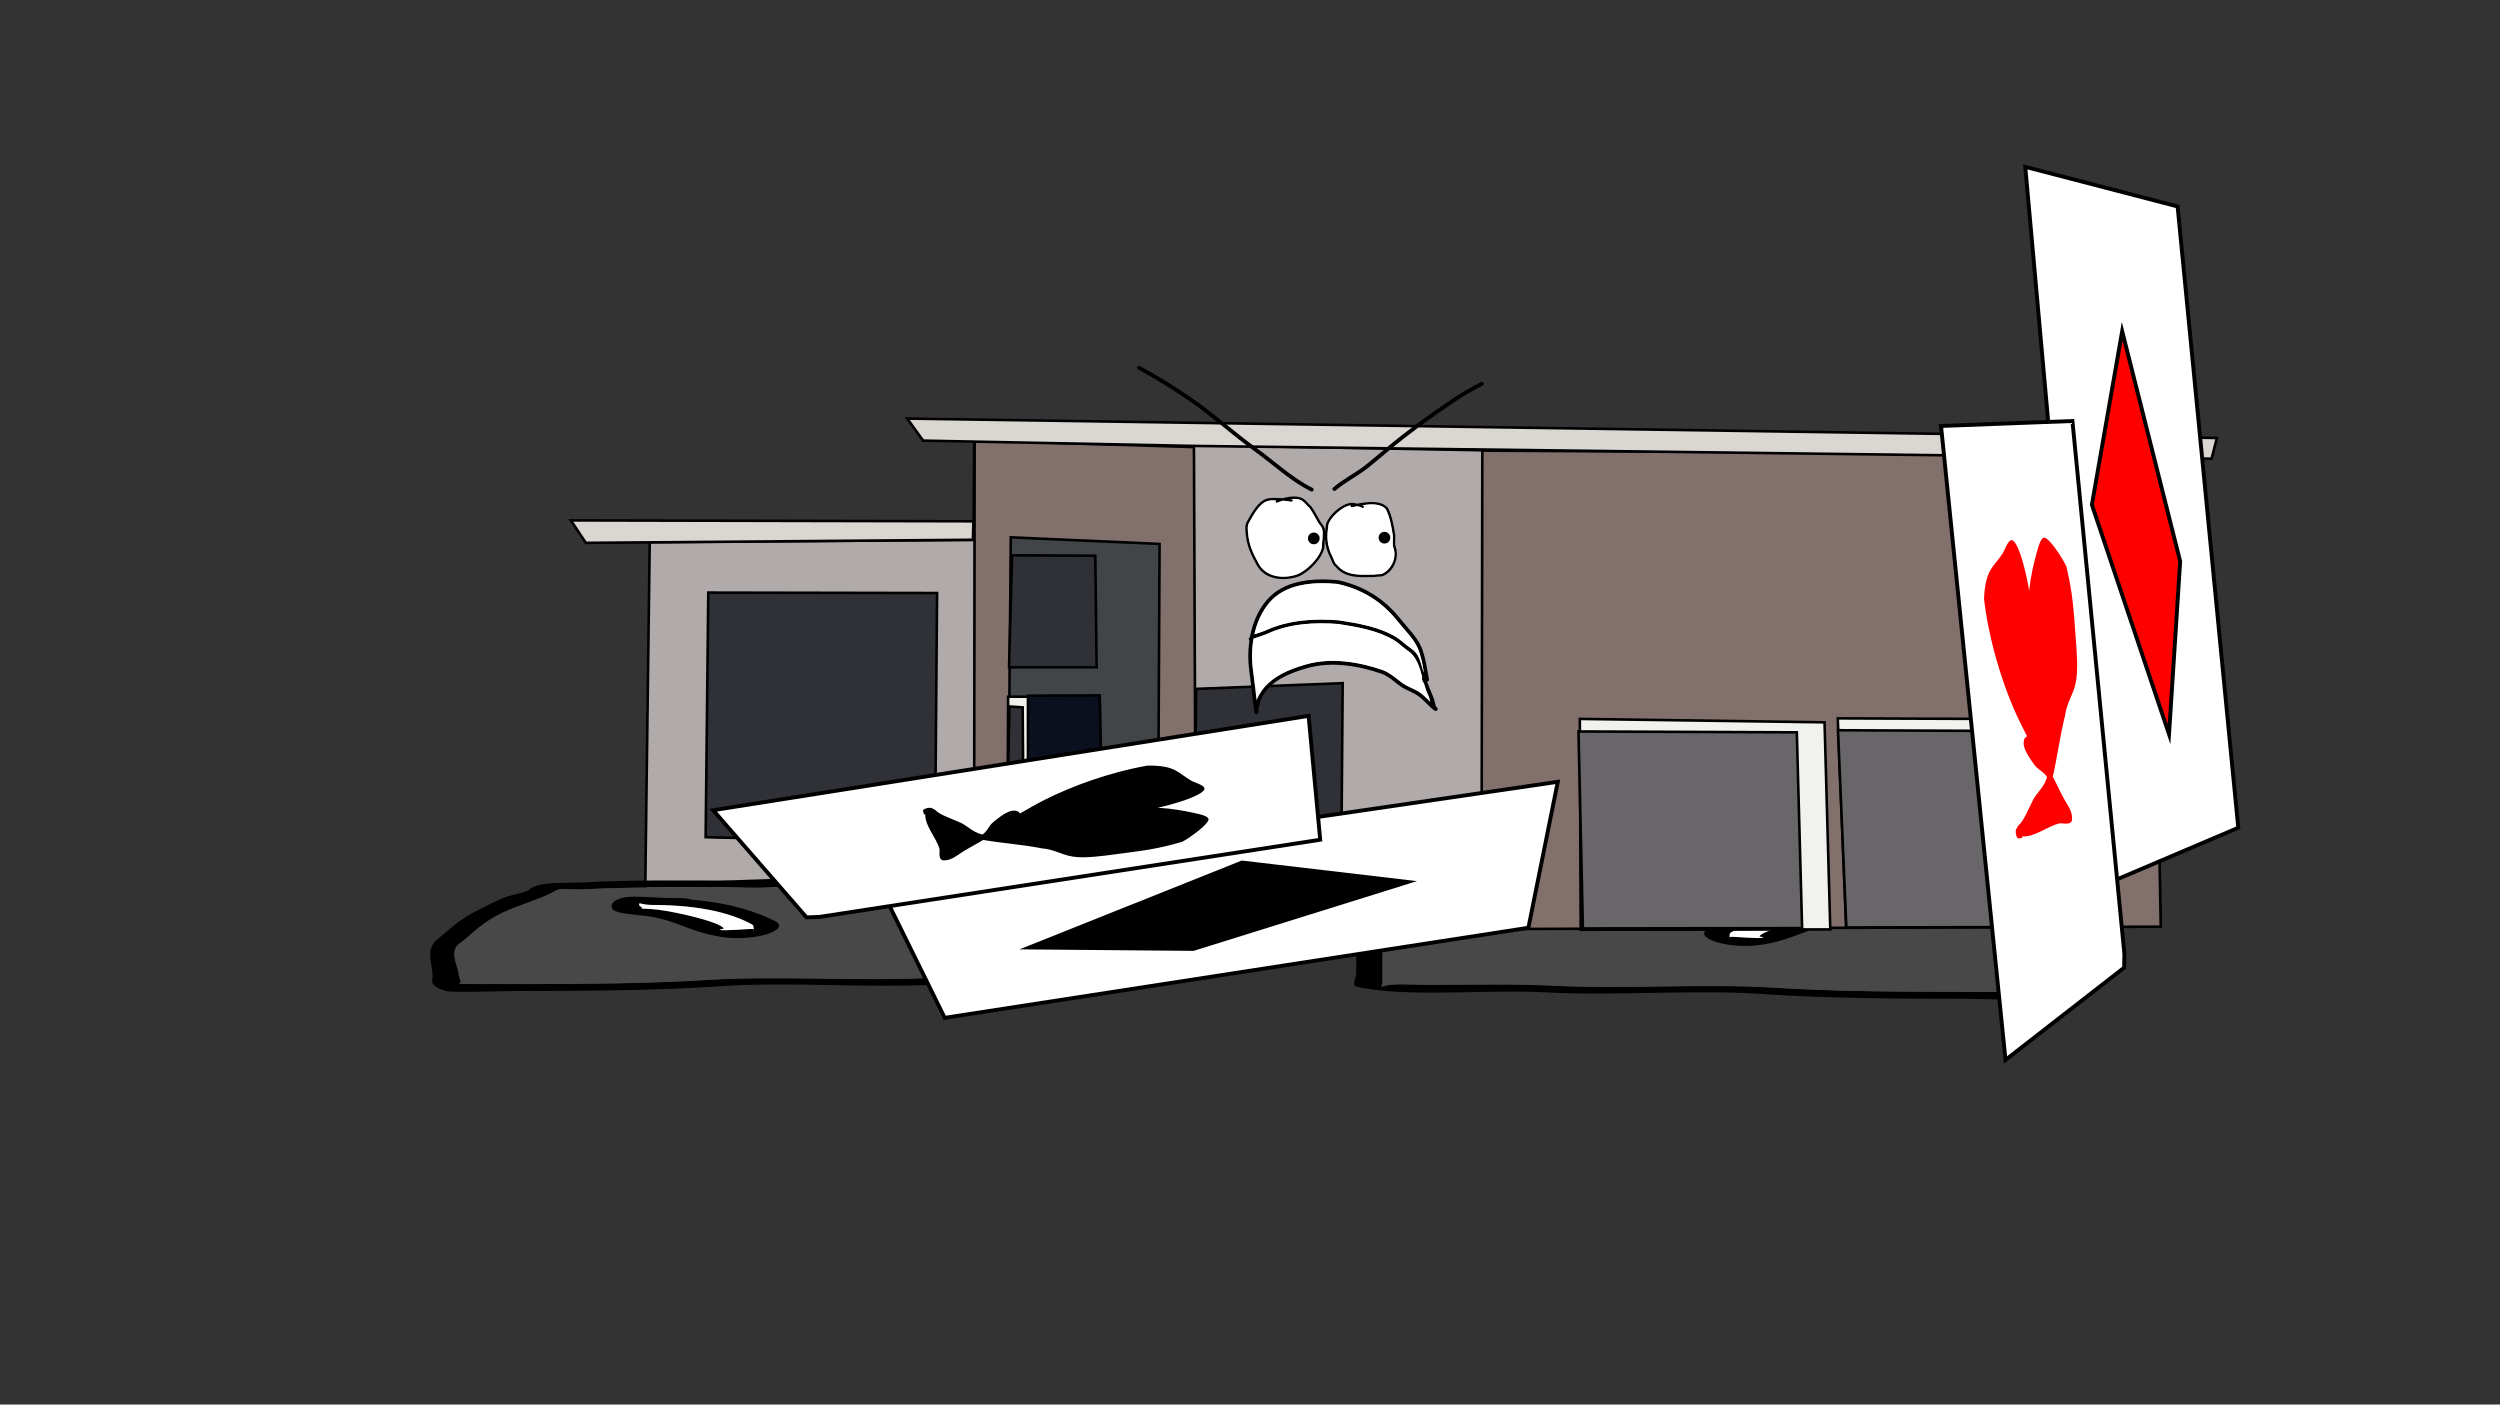 <svg version="1.1" xmlns="http://www.w3.org/2000/svg" xmlns:xlink="http://www.w3.org/1999/xlink" width="959.459" height="539.039" viewBox="0,0,959.459,539.039"><rect x="0" y="0" width="959.459" height="539.039" fill="#333333" stroke="none"/><g transform="translate(159.73,89.52)"><g data-paper-data="{&quot;isPaintingLayer&quot;:true}" fill-rule="nonzero" stroke-linejoin="miter" stroke-miterlimit="10" stroke-dasharray="" stroke-dashoffset="0" style="mix-blend-mode: normal"><path d="M-159.73,449.52v-539.039h959.459v539.039z" fill="none" stroke="#f00000" stroke-width="0" stroke-linecap="butt"/><path d="M158.899,253.874l33.289,-29.892l93.013,-0.267l-19.582,30.159z" data-paper-data="{&quot;index&quot;:null}" fill="#cedce9" stroke="#000000" stroke-width="1" stroke-linecap="round"/><path d="M367.931,256.874l-19.582,-30.159l93.013,0.267l33.289,29.892z" data-paper-data="{&quot;index&quot;:null}" fill="#cedce9" stroke="#000000" stroke-width="1" stroke-linecap="round"/><path d="M483.498,255.307c-2.517,0.331 -4.992,0.52 -7.442,0.656c0.017,0.051 0.025,0.104 0.025,0.159c0,1.346 -5.125,1.346 -5.125,1.346c-22.636,0 -45.271,0 -67.907,0c-5.825,0 -20.318,-0.611 -24.615,0.194c-2.475,0.464 -4.246,0.418 -7.417,0.479c-0.358,0.007 -1.009,0.022 -1.584,0.031c3.066,0.575 1.584,5.888 1.584,7.373c0,6.282 0,12.563 0,18.845c0,1.122 0,2.243 0,3.365c0,0.449 -0.901,1.727 0,1.346c3.429,-1.45 10.122,-0.67 17.938,-0.673c15.406,-0.005 31.9,-0.438 47.031,0.29c27.631,1.451 57.338,-0.868 84.748,0.75c23.085,1.516 50.72,1.652 74.505,1.652c5.979,0 11.958,0 17.938,0c0.9,0 2.312,-0.032 3.775,-0.067c-1.471,-0.691 0.069,-2.36 0.069,-3.298c0,-3.505 4.473,-9.55 -1.018,-12.698c-4.852,-3.823 -7.922,-7.505 -15.837,-11.318c-5.84,-2.813 -14.932,-5.307 -19.764,-8.102c-2.343,-1.666 -4.44,-0.475 -12.069,-0.861c-16.881,-0.853 -33.812,-0.673 -51.251,-0.673c-6.357,0 -14.34,0.339 -20.5,0c-1.3,-0.072 -3.744,-0.338 -5.576,-0.555c3.35,0.68 -4.295,1.337 -7.507,1.759zM403.049,254.776c17.107,0 34.215,0 51.322,0c0.494,-0.065 0.987,-0.13 1.48,-0.194c6.5,-0.854 12.369,-0.627 17.938,-1.01c7.589,-0.521 12.129,-2.275 19.959,-2.692c4.498,-0.24 16.957,0.531 23.333,0.531c17.29,0 34.561,-0.26 51.251,0.673c9.376,0.524 17.299,-0.497 21.684,2.62c0.646,1.184 5.82,1.924 8.526,2.835c4.135,1.392 7.591,3.454 10.791,4.995c7.932,3.821 11.42,7.752 16.393,11.67c4.445,4.131 1.544,9.253 1.544,13.55c0,2.376 1.426,4.05 -5.125,6.057c-2.284,0.7 -23.388,0 -26.907,0c-24.533,0 -53.197,-0.171 -76.991,-1.733c-26.139,-2.007 -57.254,0.698 -84.272,-0.721c-21.772,-1.288 -55.379,2.143 -73.209,-2.257c-1.765,-0.436 0,-3.994 0,-4.711c0,-6.282 0,-12.563 0,-18.845c0,-2.1 -3.525,-7.114 1.822,-8.678c9.331,-2.729 26.795,-2.09 40.459,-2.09z" data-paper-data="{&quot;index&quot;:null}" fill="#000000" stroke="none" stroke-width="1" stroke-linecap="butt"/><path d="M475.984,255.898c2.45,-0.136 4.955,-0.327 7.472,-0.658c3.213,-0.422 10.888,-1.08 7.538,-1.76c1.832,0.218 4.296,0.484 5.596,0.555c6.16,0.339 14.215,0.003 20.572,0.003c17.439,0 34.48,-0.161 51.36,0.692c7.629,0.385 9.742,-0.8 12.085,0.866c4.832,2.795 13.962,5.309 19.802,8.122c7.915,3.813 10.995,7.52 15.848,11.343c5.491,3.149 0.994,9.217 0.994,12.722c0,0.938 -1.55,2.613 -0.079,3.303c-1.462,0.035 -2.877,0.068 -3.777,0.068c-5.979,0 -11.969,0.004 -17.948,0.004c-23.785,0 -51.531,-0.113 -74.617,-1.629c-27.41,-1.617 -57.389,0.689 -85.019,-0.763c-15.131,-0.728 -31.672,-0.311 -47.078,-0.305c-7.815,0.003 -14.514,-0.78 -17.944,0.67c-0.901,0.381 -0.004,-0.899 -0.004,-1.348c0,-1.122 -0.009,-2.249 -0.009,-3.371c0,-6.282 -0.011,-12.601 -0.011,-18.882c0,-1.485 1.498,-6.811 -1.569,-7.386c0.575,-0.009 1.227,-0.024 1.585,-0.031c3.171,-0.061 4.946,-0.017 7.421,-0.481c4.296,-0.805 18.803,-0.201 24.628,-0.201c22.636,0 45.392,-0.027 68.028,-0.027c0,0 5.15,-0.002 5.15,-1.348c0,-0.055 -0.008,-0.108 -0.025,-0.159z" data-paper-data="{&quot;noHover&quot;:false,&quot;origItem&quot;:[&quot;Path&quot;,{&quot;applyMatrix&quot;:true,&quot;segments&quot;:[[[579.60736,595.76373],[0.95609,-0.20262],[0.00646,0.07548]],[[579.61718,596],[0,-0.08208],[0,2]],[[577.61718,598],[0,0],[-8.83333,0]],[[551.11718,598],[8.83333,0],[-2.27308,0]],[[541.51161,598.28885],[1.67648,-1.19621],[-0.96568,0.68904]],[[538.61718,599],[1.23739,-0.09027],[-0.13966,0.01019]],[[537.99901,599.04541],[0.22447,-0.0134],[1.19653,0.85421]],[[538.61718,610],[0,-2.20646],[0,9.33333]],[[538.61718,638],[0,-9.33333],[0,1.66667]],[[538.61718,643],[0,-1.66667],[0,0.66667]],[[538.61718,645],[-0.35177,0.56631],[1.33831,-2.15456]],[[545.61718,644],[-3.04994,0.00386],[6.01206,-0.00761]],[[563.97058,644.43107],[-5.90478,-1.08158],[10.78253,2.15651]],[[597.04254,645.54479],[-10.6965,-2.40266],[9.00888,2.25222]],[[626.11718,648],[-9.28168,0],[2.33333,0]],[[633.11718,648],[-2.33333,0],[0.35109,0]],[[634.59021,647.90091],[-0.5707,0.05184],[-0.57412,-1.02596]],[[634.61718,643],[0,1.39387],[0,-5.20707]],[[634.21982,624.13246],[2.14282,4.67827],[-1.8936,-5.6808]],[[628.03948,607.31672],[3.08887,5.66543],[-2.2791,-4.1802]],[[620.32688,595.27881],[1.8857,4.15235],[-0.91417,-2.47477]],[[615.61718,594],[2.9771,0.57275],[-6.58756,-1.26734]],[[595.61718,593],[6.8054,0],[-2.48058,0]],[[587.61718,593],[2.40395,0.50364],[-0.50743,-0.10631]],[[585.44122,592.1748],[0.71481,0.32365],[1.30749,1.01011]],[[582.51161,594.78885],[1.25365,-0.62682],[-0.98239,0.4912]]],&quot;closed&quot;:true}],&quot;index&quot;:null}" fill="#484848" stroke="none" stroke-width="1" stroke-linecap="butt"/><path d="M547.832,260.833c0,-0.156 -0.071,-0.417 -0.139,-0.674c-0.264,0.104 -0.658,0.193 -1.164,0.269c-1.518,0.406 -3.822,0.406 -3.822,0.406c-19.521,0 -30.797,3.573 -37.698,7.332c-0.812,0.426 -0.74,0.94 -0.74,1.417c0,0.136 -0.049,0.351 -0.103,0.574c0.052,-0.072 0.18,-0.131 0.443,-0.169c1.159,-0.167 11.237,0.857 12.473,0.267c0.372,-0.177 -1.823,-0.21 -1.702,-0.41c1.489,-2.455 17.275,-6.169 25.035,-7.188c2.013,-0.264 4.278,-0.397 6.531,-0.458c-0.881,-0.36 0.886,-0.912 0.886,-1.366zM504.138,270.268c-0.116,0.479 -0.219,0.936 0.13,0.66c0.239,-0.188 -0.106,-0.453 -0.13,-0.66zM495.841,266.961c7.325,-3.627 17.067,-6.934 32.248,-8.235c1.426,-0.585 4.368,-0.585 4.368,-0.585h2.563c5.802,0 8.872,-0.531 15.105,-0.531c8.655,0 10.662,4.52 6.136,5.844c-2.856,0.835 -7.437,1.109 -11.261,1.612c-11.317,1.486 -15.516,5.757 -27.917,7.882c-13.143,2.252 -27.613,-2.639 -21.24,-5.986z" data-paper-data="{&quot;index&quot;:null}" fill="#000000" stroke="none" stroke-width="1" stroke-linecap="butt"/><path d="M547.883,260.114c0.068,0.257 0.151,0.522 0.151,0.678c0,0.455 -1.746,1.015 -0.865,1.375c-2.252,0.061 -4.531,0.188 -6.544,0.453c-7.76,1.019 -23.623,4.714 -25.111,7.169c-0.121,0.2 1.83,0.351 1.458,0.528c-1.237,0.589 -11.401,-0.452 -12.56,-0.285c-0.262,0.038 -0.39,0.097 -0.442,0.169c0.054,-0.223 0.094,-0.442 0.094,-0.577c0,-0.477 -0.094,-1 0.718,-1.426c6.901,-3.759 18.583,-7.411 38.105,-7.411c0,0 2.314,0.003 3.833,-0.403c0.506,-0.076 0.9,-0.164 1.164,-0.269z" data-paper-data="{&quot;noHover&quot;:false,&quot;origItem&quot;:[&quot;Path&quot;,{&quot;applyMatrix&quot;:true,&quot;segments&quot;:[[[607.563,601.99816],[0.02649,0.38155],[-0.10299,0.15484]],[[607.10872,602.39727],[0.1976,-0.11227],[-0.59254,0.60273]],[[605.61718,603],[0,0],[-7.618,0]],[[590.90604,613.89443],[2.69308,-5.58508],[-0.31682,0.63364]],[[590.61718,616],[0,-0.70843],[0,0.20156]],[[590.57685,616.85325],[0.02106,-0.33136],[0.02013,-0.10671]],[[590.74964,616.60263],[-0.10238,0.05628],[0.45234,-0.24865]],[[595.61718,617],[-0.48256,0.87548],[0.14503,-0.26312]],[[594.95308,616.3906],[-0.04725,0.29671],[0.58086,-3.64773]],[[604.72276,605.71115],[-3.02833,1.51416],[0.78545,-0.39273]],[[607.27135,605.03032],[-0.87898,0.0905],[-0.34365,-0.53523]],[[607.61718,603],[0,0.6759],[0,-0.23192]]],&quot;closed&quot;:true}],&quot;index&quot;:null}" fill="#ffffff" stroke="none" stroke-width="1" stroke-linecap="butt"/><g><g stroke="#000000" stroke-width="1" stroke-linecap="round"><path d="M87.9,251.908l1.721,-133.358l124.253,-0.86l0.287,-37.857l259.26,4.589l192.868,1.434l3.155,179.245l-261.554,1.721l-30.974,-13.766z" fill="#b0aaaa"/><path d="M214.097,252.248l0.234,-172.75l84.154,2.571l0.701,170.88z" fill="#82706c"/><path d="M227.014,252.27l1.183,-135.566l57.098,2.534l-0.676,133.285z" fill="#414548"/><path d="M263.165,243.064l-36.32,-0.676l0.338,-64.531h35.137z" fill="#f0f1ea"/><path d="M262.32,177.35l1.351,66.389l-28.887,-1.52v-64.742z" fill="#0b101f"/><path d="M227.689,181.616l5.068,0.338l0.169,22.974l-5.744,-0.169z" fill="#2f3137"/><path d="M228.703,123.588l31.928,0.169l0.507,42.824h-33.617z" fill="#2f3137"/><path d="M200.619,233.984l-89.532,-2.196l1.014,-93.882l87.801,0.169l-0.676,83.282z" fill="#2f3137"/><path d="M298.809,238.883l0.507,-64.024l56.253,-2.196l-0.507,64.7l-57.267,0.169z" fill="#2f3137"/><path d="M408.824,267.052l0.338,-183.626l257.153,1.351l3.21,181.346z" fill="#82706c"/><path d="M446.917,267.305l-0.338,-80.917l93.925,1.309l2.196,79.481z" fill="#f1f2ee"/><path d="M447.762,266.798l-1.689,-75.596l83.789,0.338l2.027,75.131z" fill="#686669"/><path d="M548.782,266.291l-3.21,-80.115l89.955,0.338l3.041,79.059z" fill="#f1f2ee"/><path d="M548.866,266.418l-3.21,-75.68l78.045,0.338l2.365,75.174z" fill="#686669"/><path d="M213.668,117.634l-148.565,1.183l-5.744,-8.615l154.486,0.338z" fill="#dad6d1"/><path d="M298.099,81.609l-103.554,-2.027l-6.081,-8.446l502.607,7.433l-2.027,7.94z" fill="#dad6d1"/></g><path d="M332.588,101.659c2.673,-0.73 6.003,-1.074 7.98,0.282c1.086,0.745 1.827,1.905 2.848,2.729c1.409,1.864 2.3,3.807 3.499,5.81c0.719,1.201 1.624,1.848 1.844,3.351c0.032,0.222 0.056,0.445 0.073,0.668c0.076,-0.929 0.204,-1.905 0.373,-2.953c0.979,-3.435 6.775,-8.665 10.583,-8.04c0.473,0.095 0.942,0.177 1.406,0.272c4.047,-0.781 9.2,-1.43 11.786,1.681c1.498,2.963 2.24,6.841 2.73,10.099c0.237,1.577 -0.333,3.553 0.282,5.01c1.314,4.055 -0.867,9.278 -4.861,10.941c-1.067,0.444 -2.204,0.134 -3.298,0.446c-5.217,0.007 -11.129,0.742 -15.019,-3.916c-1.183,-0.941 -1.294,-2.023 -1.935,-3.299c-1.37,-2.726 -1.994,-5.025 -2.109,-7.495c-0.089,1.073 -0.21,2.152 -0.212,3.23c-0.721,4.362 -6.237,9.895 -10.237,11.355c-5.752,1.861 -12.716,1.104 -15.782,-4.511c-2.145,-3.945 -3.744,-7.219 -4.176,-11.696c-0.18,-1.873 -0.448,-3.575 0.579,-5.246c1.645,-2.865 4.03,-7.447 7.424,-8.489c1.881,-0.578 4.245,-0.252 6.223,-0.228zM330.036,102.549c-1.176,-0.045 -2.36,-0.027 -3.367,0.29c-3.103,0.975 -5.376,5.423 -6.869,8.05c-0.919,1.441 -0.595,3.014 -0.442,4.638c0.408,4.335 1.961,7.487 4.058,11.311c2.781,5.095 9.341,5.858 14.575,4.046c3.624,-1.32 8.9,-6.518 9.569,-10.493c-0.006,-2.165 0.5,-4.324 0.207,-6.423c-0.185,-1.33 -1.057,-1.888 -1.701,-2.959c-1.167,-1.943 -2.021,-3.83 -3.369,-5.644c-0.969,-0.767 -1.652,-1.871 -2.665,-2.58c-1.09,-0.763 -2.712,-0.896 -4.372,-0.719c0.05,0.011 0.1,0.023 0.15,0.035c0.056,-0.021 0.122,-0.033 0.201,-0.033c0.5,0 0.5,0.5 0.5,0.5l-0.635,0.583c-1.075,-0.303 -2.077,-0.337 -3.167,-0.493c-0,0 -0,0 -0,0c-0.849,0.242 -1.617,0.52 -2.218,0.778c0,0 -0.46,0.197 -0.657,-0.263c-0.151,-0.352 0.083,-0.55 0.201,-0.623zM363.686,105.295c-0.277,0.416 -0.693,0.139 -0.693,0.139l-0.226,-0.161c-0.515,-0.223 -1.048,-0.367 -1.59,-0.483c-0.724,0.146 -1.399,0.292 -1.994,0.411c0,0 -0.49,0.098 -0.588,-0.392c-0.029,-0.143 -0.007,-0.253 0.038,-0.336c-3.241,0.38 -7.696,4.651 -8.452,7.289c-0.783,4.943 -0.633,8.061 1.593,12.532c0.598,1.202 0.653,2.156 1.74,3.031c3.674,4.419 9.264,3.633 14.18,3.639c0.984,-0.281 2.105,0.042 3.032,-0.37c3.434,-1.526 5.579,-6.064 4.327,-9.682c-0.615,-1.601 -0.073,-3.511 -0.331,-5.199c-0.481,-3.152 -1.159,-6.828 -2.579,-9.707c-1.887,-2.237 -5.585,-2.122 -8.894,-1.596l0.299,0.191c0,0 0.416,0.277 0.139,0.693z" fill="#000000" stroke="none" stroke-width="0.5" stroke-linecap="butt"/><path d="M363.544,104.651l-0.293,-0.291c3.308,-0.526 7.036,-0.629 8.923,1.608c1.42,2.878 2.115,6.585 2.596,9.738c0.258,1.688 -0.285,3.619 0.33,5.219c1.252,3.618 -0.915,8.186 -4.349,9.712c-0.927,0.412 -2.057,0.094 -3.041,0.375c-4.916,-0.007 -10.557,0.77 -14.232,-3.649c-1.087,-0.875 -1.15,-1.839 -1.749,-3.041c-2.226,-4.471 -2.378,-7.637 -1.596,-12.58c0.756,-2.638 5.241,-6.935 8.483,-7.315c-0.045,0.084 -0.067,0.193 -0.038,0.336c0.098,0.49 0.59,0.392 0.59,0.392c0.596,-0.119 1.278,-0.267 2.002,-0.413c0.542,0.116 1.081,0.26 1.596,0.482l0.227,0.161c0,0 0.419,0.278 0.696,-0.139c0.277,-0.416 -0.147,-0.594 -0.147,-0.594z" data-paper-data="{&quot;noHover&quot;:false,&quot;origItem&quot;:[&quot;Path&quot;,{&quot;applyMatrix&quot;:true,&quot;segments&quot;:[[[308.47177,100.03618],[0.27735,-0.41603],[-0.27735,0.41603]],[307.77839,100.17485],[[307.5525,100.01422],[0,0],[-0.51505,-0.223]],[[305.96247,99.53143],[0.54184,0.11602],[-0.72407,0.14635]],[[303.96799,99.94284],[0.59563,-0.11916],[0,0]],[[303.37964,99.55061],[0.09806,0.49029],[-0.02859,-0.14296]],[[303.41719,99.21448],[-0.04471,0.08356],[-3.24137,0.38041]],[[294.9655,106.50324],[0.75552,-2.6377],[-0.78265,4.94263]],[[296.55845,119.0357],[-2.22594,-4.47122],[0.59818,1.20156]],[[298.29855,122.06638],[-1.0874,-0.87458],[3.67443,4.41893]],[[312.47848,125.70572],[-4.91596,-0.00661],[0.98396,-0.28113]],[[315.51043,125.33526],[-0.92712,0.41196],[3.4342,-1.52597]],[[319.8374,115.65312],[1.25178,3.6182],[-0.6145,-1.60081]],[[319.50668,110.45413],[0.25768,1.68784],[-0.48127,-3.15235]],[[316.92798,100.74752],[1.41974,2.87824],[-1.88682,-2.23663]],[[308.03429,99.15136],[3.30841,-0.52621],[0,0]],[308.33309,99.3428]],&quot;closed&quot;:true}]}" fill="#ffffff" stroke="none" stroke-width="0.5" stroke-linecap="butt"/><path d="M329.822,103.124c0.197,0.46 0.659,0.262 0.659,0.262c0.601,-0.258 1.377,-0.537 2.226,-0.779c0,0 0,0 0,0c1.09,0.156 2.104,0.191 3.178,0.494l0.637,-0.583c0,0 -0.019,-0.402 -0.519,-0.402c-0.079,0 -0.145,0.013 -0.201,0.034c-0.05,-0.012 -0.085,-0.122 -0.135,-0.133c1.66,-0.177 3.295,-0.04 4.385,0.723c1.014,0.709 1.707,1.82 2.676,2.587c1.348,1.814 2.216,3.719 3.383,5.662c0.644,1.072 1.52,1.64 1.705,2.971c0.293,2.1 -0.214,4.281 -0.208,6.445c-0.669,3.975 -5.979,9.209 -9.603,10.529c-5.235,1.812 -11.845,1.036 -14.626,-4.059c-2.097,-3.824 -3.664,-7.017 -4.072,-11.351c-0.153,-1.625 -0.473,-3.212 0.446,-4.654c1.493,-2.626 3.79,-7.099 6.893,-8.075c1.008,-0.317 2.202,-0.339 3.377,-0.294c-0.118,0.073 -0.353,0.272 -0.202,0.623z" data-paper-data="{&quot;noHover&quot;:false,&quot;origItem&quot;:[&quot;Path&quot;,{&quot;applyMatrix&quot;:true,&quot;segments&quot;:[[[274.82133,97.29075],[-0.11802,0.07349],[-1.17576,-0.04482]],[[271.45394,97.58086],[1.00763,-0.3167],[-3.10272,0.97518]],[[264.58494,105.63052],[1.49349,-2.62619],[-0.91903,1.44111]],[[264.14308,110.26887],[-0.15289,-1.62484],[0.40787,4.33461]],[[268.20092,121.58033],[-2.09658,-3.82409],[2.78061,5.0954]],[[282.77619,125.6267],[-5.23455,1.81182],[3.62416,-1.31971]],[[292.3456,115.13362],[-0.66922,3.97514],[-0.00646,-2.16473]],[[292.55292,108.71026],[0.29274,2.09981],[-0.18548,-1.33042]],[[290.85159,105.75078],[0.64391,1.07165],[-1.16728,-1.94267]],[[287.48231,100.10682],[1.34819,1.81359],[-0.96854,-0.76661]],[[284.81683,97.52652],[1.0137,0.70943],[-1.09011,-0.76291]],[[280.44518,96.80755],[1.6596,-0.17671],[0.05,0.01106]],[[280.59547,96.84208],[-0.05019,-0.01197],[0.056,-0.02101]],[[280.79694,96.8086],[-0.07897,0],[0.5,0]],[281.29694,97.3086],[[280.66162,97.89203],[0,0],[-1.07454,-0.30265]],[[277.49452,97.39897],[1.08966,0.15567],[-0.00001,0]],[[277.49448,97.39897],[0.00001,0],[-0.84917,0.24197]],[[275.27669,98.17654],[0.60083,-0.2579],[0,0]],[[274.62016,97.91393],[0.19696,0.45957],[-0.15076,-0.35178]]],&quot;closed&quot;:true}]}" fill="#ffffff" stroke="none" stroke-width="0.5" stroke-linecap="butt"/><path d="M342.229,117.11c0,-1.243 1.007,-2.25 2.25,-2.25c1.243,0 2.25,1.007 2.25,2.25c0,1.243 -1.007,2.25 -2.25,2.25c-1.243,0 -2.25,-1.007 -2.25,-2.25z" fill="#000000" stroke="none" stroke-width="0.5" stroke-linecap="butt"/><path d="M369.352,116.832c0,-1.243 1.007,-2.25 2.25,-2.25c1.243,0 2.25,1.007 2.25,2.25c0,1.243 -1.007,2.25 -2.25,2.25c-1.243,0 -2.25,-1.007 -2.25,-2.25z" fill="#000000" stroke="none" stroke-width="0.5" stroke-linecap="butt"/><path d="M276.754,51.269c0.359,-0.658 1.018,-0.299 1.018,-0.299l0.889,0.485c6.642,3.623 12.838,7.519 19.067,11.814c8.638,5.956 16.424,13.088 24.936,19.245c7.038,5.091 13.587,11.339 21.343,15.202c0,0 0.671,0.335 0.335,1.006c-0.335,0.671 -1.006,0.335 -1.006,0.335c-7.829,-3.931 -14.436,-10.182 -21.551,-15.328c-8.502,-6.15 -16.28,-13.277 -24.908,-19.226c-6.186,-4.266 -12.336,-8.133 -18.934,-11.732l-0.889,-0.485c0,0 -0.658,-0.359 -0.299,-1.018z" fill="#000000" stroke="none" stroke-width="0.5" stroke-linecap="butt"/><path d="M409.63,57.473c0.336,0.671 -0.334,1.007 -0.334,1.007l-0.526,0.264c-3.538,1.772 -6.974,3.823 -10.261,6.022c-8.712,5.829 -17.132,11.962 -25.199,18.663c-2.696,2.24 -5.341,4.567 -8.101,6.728c-3.926,3.074 -8.553,5.319 -12.32,8.549c0,0 -0.569,0.488 -1.058,-0.081c-0.488,-0.569 0.081,-1.058 0.081,-1.058c3.792,-3.25 8.438,-5.507 12.386,-8.602c2.742,-2.15 5.372,-4.463 8.053,-6.69c8.107,-6.734 16.569,-12.898 25.323,-18.755c3.338,-2.234 6.83,-4.315 10.423,-6.116l0.526,-0.264c0,0 0.671,-0.336 1.007,0.334z" fill="#000000" stroke="none" stroke-width="0.5" stroke-linecap="butt"/><path d="M386.229,172.072l-0.285,-0.885c0.009,-0.414 0.042,-0.725 0.093,-0.983c-1.063,-3.949 -2.248,-7.807 -5.495,-9.964c-1.836,-1.226 -3.353,-2.875 -5.25,-4.012c-6.388,-3.83 -14.23,-5.121 -21.47,-6.238c-9.121,-0.692 -18.634,-0.169 -27.05,3.703c-1.733,0.762 -3.596,1.244 -5.385,1.926c-0.71,4.137 -0.714,8.409 -0.151,12.35c0.53,3.715 0.868,7.447 1.325,11.172c0.637,-1.558 1.551,-3.108 1.982,-3.689c4.136,-5.577 10.251,-8.019 16.701,-9.916c9.648,-2.832 20.572,-1.101 29.834,2.141c2.918,1.125 5,3.162 7.473,4.957c1.967,1.429 4.508,2.16 6.541,3.521c1.455,0.974 2.768,2.348 4.083,3.652c-0.31,-0.971 -0.585,-2.009 -0.87,-2.606c-0.682,-1.433 -1.181,-3.02 -1.633,-4.647c-0.323,-0.123 -0.443,-0.482 -0.443,-0.482zM321.72,153.923c1.491,-0.542 2.997,-0.949 4.437,-1.599c8.722,-3.923 18.402,-4.547 27.837,-3.825c7.46,1.145 15.497,2.502 22.076,6.445c1.92,1.151 3.447,2.811 5.304,4.047c3.774,2.525 3.789,4.83 5.063,8.798c0.071,0.22 0.142,0.44 0.215,0.659c0.005,-0.017 0.01,-0.034 0.016,-0.052c-0.538,-3.09 -1.103,-6.295 -2.304,-9.076c-1.652,-3.826 -5.289,-7.239 -7.854,-10.481c-5.914,-7.474 -13.708,-12.276 -23.067,-14.235c-8.988,-0.773 -19.564,-0.216 -25.906,7.134c-2.942,3.406 -4.819,7.675 -5.818,12.184zM387.94,172.077c0.744,1.971 1.546,3.917 2.381,5.869c0.539,1.258 0.694,2.503 1.055,3.73l0.39,0.325c0.167,0.138 0.274,0.346 0.274,0.58c0,0.414 -0.336,0.75 -0.75,0.75c-0.157,0 -0.303,-0.048 -0.423,-0.131l-0.838,-0.556l0.011,-0.016l-0.049,-0.011c-1.915,-1.64 -3.707,-3.871 -5.774,-5.246c-2.041,-1.357 -4.561,-2.098 -6.543,-3.523c-2.361,-1.697 -4.338,-3.702 -7.113,-4.766c-8.955,-3.133 -19.561,-4.861 -28.893,-2.11c-6.431,1.892 -13.115,4.461 -16.772,10.514c-1.009,1.67 -1.175,3.615 -1.766,5.432l0.197,0.03l-0.139,0.923c-0.049,0.367 -0.363,0.649 -0.743,0.649c-0.381,0 -0.696,-0.284 -0.744,-0.652l-0.216,-1.473c-0.694,-4.733 -1.056,-9.49 -1.733,-14.217c-0.544,-3.811 -0.573,-7.908 0.02,-11.916c-0.52,-0.462 -0.075,-1.019 -0.075,-1.019l0.305,-0.364c0.966,-5.218 3.021,-10.208 6.401,-14.123c6.699,-7.752 17.75,-8.468 27.259,-7.637c9.731,2.019 17.875,7.016 24.025,14.788c2.654,3.354 6.345,6.858 8.055,10.817c1.231,2.851 1.82,6.115 2.376,9.273c0.085,0.16 0.09,0.334 0.079,0.45c0.163,0.924 0.325,1.837 0.503,2.726c0,0 0.147,0.735 -0.588,0.883c-0.061,0.012 -0.118,0.018 -0.171,0.019z" fill="#000000" stroke="none" stroke-width="0.5" stroke-linecap="butt"/><path d="M386.72,172.565c0.453,1.627 0.949,3.219 1.632,4.652c0.285,0.598 0.558,1.638 0.869,2.609c-1.315,-1.304 -2.721,-2.716 -4.176,-3.69c-2.033,-1.36 -4.574,-2.09 -6.541,-3.519c-2.472,-1.796 -4.557,-3.826 -7.475,-4.95c-9.262,-3.242 -20.087,-4.967 -29.734,-2.135c-6.449,1.897 -12.567,4.325 -16.703,9.902c-0.431,0.581 -1.438,2.167 -2.075,3.726c-0.457,-3.725 -0.799,-7.473 -1.329,-11.187c-0.563,-3.941 -0.557,-8.231 0.152,-12.368c1.79,-0.682 3.653,-1.169 5.387,-1.931c8.416,-3.872 17.971,-4.426 27.093,-3.734c7.24,1.117 15.132,2.438 21.52,6.268c1.897,1.137 3.416,2.797 5.253,4.023c3.247,2.157 4.432,6.032 5.495,9.981c-0.051,0.258 -0.085,0.571 -0.094,0.985l0.284,0.886c0,0 0.119,0.359 0.443,0.482z" data-paper-data="{&quot;noHover&quot;:false,&quot;origItem&quot;:[&quot;Path&quot;,{&quot;applyMatrix&quot;:true,&quot;segments&quot;:[[662.02784,333.62593],[[661.45846,331.85655],[0,0],[0.01775,-0.82774]],[[661.64538,329.88976],[-0.10212,0.51632],[-2.12667,-7.89773]],[[650.65491,309.96177],[6.4945,4.31347],[-3.67269,-2.45251]],[[640.15588,301.93718],[3.79346,2.27464],[-12.77609,-7.6608]],[[597.21642,289.46128],[14.47992,2.23322],[-18.24269,-1.38336]],[[543.11589,296.86648],[16.83212,-7.74357],[-3.46687,1.52433]],[[532.34558,300.718],[3.5793,-1.36398],[-1.4195,8.27427]],[[532.04378,325.41801],[-1.12661,-7.88279],[1.06,7.42944]],[[534.69449,347.76145],[-0.91481,-7.4496],[1.27325,-3.11673]],[[538.65803,340.38394],[-0.86212,1.1624],[8.27288,-11.15429]],[[572.05914,320.55179],[-12.89852,3.79368],[19.29566,-5.66326]],[[631.72637,324.83462],[-18.52424,-6.48497],[5.83554,2.24982]],[[646.67184,334.74947],[-4.9448,-3.59145],[3.93404,2.85733]],[[659.75303,341.79065],[-4.06611,-2.7207],[2.91021,1.94726]],[[667.91973,349.09444],[-2.63069,-2.60834],[-0.62025,-1.9416]],[[666.18037,343.88218],[0.56914,1.19511],[-1.3646,-2.86544]],[[662.91349,334.58901],[0.90571,3.25333],[-0.6469,-0.24681]]],&quot;closed&quot;:true}]}" fill="#ffffff" stroke="none" stroke-width="0.5" stroke-linecap="butt"/><path d="M327.491,141.722c6.342,-7.35 16.963,-7.94 25.951,-7.167c9.359,1.959 17.205,6.805 23.119,14.279c2.565,3.242 6.2,6.673 7.853,10.499c1.201,2.781 1.761,5.997 2.3,9.086c-0.005,0.017 -0.099,-0.012 -0.104,0.005c-0.072,-0.219 -0.144,-0.438 -0.215,-0.658c-1.274,-3.969 -1.293,-6.264 -5.067,-8.789c-1.857,-1.236 -3.386,-2.891 -5.306,-4.042c-6.579,-3.943 -14.563,-5.242 -22.023,-6.387c-9.435,-0.722 -19.068,-0.149 -27.79,3.773c-1.441,0.649 -3.046,1.063 -4.537,1.604c0.998,-4.509 2.879,-8.798 5.821,-12.205z" data-paper-data="{&quot;noHover&quot;:false,&quot;origItem&quot;:[&quot;Path&quot;,{&quot;applyMatrix&quot;:true,&quot;segments&quot;:[[[533.01059,297.32816],[1.99684,-9.01803],[2.98178,-1.08354]],[[541.88556,294.13037],[-2.88143,1.29885],[17.44475,-7.84518]],[[597.55873,286.48088],[-18.86903,-1.44477],[14.91953,2.28982]],[[641.71002,299.37112],[-13.15801,-7.88575],[3.83959,2.30111]],[[652.31901,307.46562],[-3.71498,-2.47233],[7.54804,5.04942]],[[662.4459,325.06234],[-2.54796,-7.93732],[0.14136,0.44036]],[[662.87521,326.38014],[-0.14483,-0.4382],[0.01045,-0.03407]],[[662.90653,326.27657],[-0.01044,0.03498],[-1.07644,-6.17947]],[[658.29905,308.12473],[2.40151,5.56132],[-3.30411,-7.65151]],[[642.59139,287.16333],[5.13015,6.48394],[-11.82763,-14.94882]],[[596.45813,258.6934],[18.71702,3.91717],[-17.97609,-1.54676]],[[544.64632,272.96073],[12.68431,-14.69952],[-5.88303,6.81254]]],&quot;closed&quot;:true}]}" fill="#ffffff" stroke="none" stroke-width="0.5" stroke-linecap="butt"/></g><g stroke="none" stroke-width="1" stroke-linecap="butt"><path d="M150.051,252.307c-3.212,-0.422 -10.858,-1.08 -7.507,-1.759c-1.832,0.218 -4.276,0.484 -5.576,0.555c-6.16,0.339 -14.144,0 -20.5,0c-17.439,0 -34.37,-0.18 -51.251,0.673c-7.629,0.385 -9.726,-0.805 -12.069,0.861c-4.832,2.795 -13.924,5.289 -19.764,8.102c-7.915,3.813 -10.985,7.494 -15.837,11.318c-5.491,3.149 -1.018,9.194 -1.018,12.698c0,0.938 1.54,2.608 0.069,3.298c1.462,0.035 2.875,0.067 3.775,0.067c5.979,0 11.958,0 17.938,0c23.785,0 51.419,-0.137 74.505,-1.652c27.41,-1.617 57.117,0.702 84.748,-0.75c15.131,-0.728 31.625,-0.295 47.031,-0.29c7.816,0.003 14.508,-0.777 17.938,0.673c0.901,0.381 0,-0.897 0,-1.346c0,-1.122 0,-2.243 0,-3.365c0,-6.282 0,-12.563 0,-18.845c0,-1.485 -1.482,-6.798 1.584,-7.373c-0.575,-0.009 -1.226,-0.024 -1.584,-0.031c-3.171,-0.061 -4.942,-0.015 -7.417,-0.479c-4.296,-0.805 -18.79,-0.194 -24.615,-0.194c-22.636,0 -45.271,0 -67.907,0c0,0 -5.125,0 -5.125,-1.346c0,-0.055 0.009,-0.108 0.025,-0.159c-2.45,-0.136 -4.925,-0.326 -7.442,-0.656zM230.5,251.776c13.664,0 31.128,-0.639 40.459,2.09c5.347,1.564 1.822,6.578 1.822,8.678c0,6.282 0,12.563 0,18.845c0,0.717 1.765,4.276 0,4.711c-17.83,4.4 -51.436,0.969 -73.209,2.257c-27.018,1.419 -58.133,-1.285 -84.272,0.721c-23.793,1.562 -52.458,1.733 -76.991,1.733c-3.519,0 -24.622,0.7 -26.907,0c-6.551,-2.007 -5.125,-3.682 -5.125,-6.057c0,-4.297 -2.9,-9.419 1.544,-13.55c4.973,-3.919 8.461,-7.849 16.393,-11.67c3.2,-1.541 6.656,-3.603 10.791,-4.995c2.706,-0.911 7.879,-1.651 8.526,-2.835c4.385,-3.117 12.308,-2.096 21.684,-2.62c16.69,-0.933 33.961,-0.673 51.251,-0.673c6.376,0 18.835,-0.771 23.333,-0.531c7.83,0.417 12.37,2.171 19.959,2.692c5.569,0.382 11.438,0.156 17.938,1.01c0.493,0.065 0.987,0.13 1.48,0.194c17.107,0 34.215,0 51.322,0z" data-paper-data="{&quot;index&quot;:null}" fill="#000000"/><path d="M157.565,252.898c-0.017,0.051 -0.025,0.104 -0.025,0.159c0,1.346 5.15,1.348 5.15,1.348c22.636,0 45.392,0.027 68.028,0.027c5.825,0 20.332,-0.604 24.628,0.201c2.475,0.464 4.25,0.42 7.421,0.481c0.358,0.007 1.009,0.022 1.585,0.031c-3.066,0.575 -1.569,5.901 -1.569,7.386c0,6.282 -0.011,12.601 -0.011,18.882c0,1.122 -0.009,2.249 -0.009,3.371c0,0.449 0.898,1.729 -0.004,1.348c-3.429,-1.45 -10.128,-0.668 -17.944,-0.67c-15.406,-0.005 -31.947,-0.422 -47.078,0.305c-27.631,1.451 -57.609,-0.854 -85.019,0.763c-23.085,1.516 -50.832,1.629 -74.617,1.629c-5.979,0 -11.969,-0.004 -17.948,-0.004c-0.9,0 -2.314,-0.033 -3.777,-0.068c1.471,-0.691 -0.079,-2.365 -0.079,-3.303c0,-3.505 -4.497,-9.573 0.994,-12.722c4.852,-3.823 7.932,-7.53 15.848,-11.343c5.84,-2.813 14.97,-5.327 19.802,-8.122c2.343,-1.666 4.456,-0.48 12.085,-0.866c16.881,-0.853 33.921,-0.692 51.36,-0.692c6.357,0 14.411,0.336 20.572,-0.003c1.3,-0.072 3.764,-0.338 5.596,-0.555c-3.351,0.68 4.325,1.338 7.538,1.76c2.517,0.331 5.022,0.522 7.472,0.658z" data-paper-data="{&quot;noHover&quot;:false,&quot;origItem&quot;:[&quot;Path&quot;,{&quot;applyMatrix&quot;:true,&quot;segments&quot;:[[[579.60736,595.76373],[0.95609,-0.20262],[0.00646,0.07548]],[[579.61718,596],[0,-0.08208],[0,2]],[[577.61718,598],[0,0],[-8.83333,0]],[[551.11718,598],[8.83333,0],[-2.27308,0]],[[541.51161,598.28885],[1.67648,-1.19621],[-0.96568,0.68904]],[[538.61718,599],[1.23739,-0.09027],[-0.13966,0.01019]],[[537.99901,599.04541],[0.22447,-0.0134],[1.19653,0.85421]],[[538.61718,610],[0,-2.20646],[0,9.33333]],[[538.61718,638],[0,-9.33333],[0,1.66667]],[[538.61718,643],[0,-1.66667],[0,0.66667]],[[538.61718,645],[-0.35177,0.56631],[1.33831,-2.15456]],[[545.61718,644],[-3.04994,0.00386],[6.01206,-0.00761]],[[563.97058,644.43107],[-5.90478,-1.08158],[10.78253,2.15651]],[[597.04254,645.54479],[-10.6965,-2.40266],[9.00888,2.25222]],[[626.11718,648],[-9.28168,0],[2.33333,0]],[[633.11718,648],[-2.33333,0],[0.35109,0]],[[634.59021,647.90091],[-0.5707,0.05184],[-0.57412,-1.02596]],[[634.61718,643],[0,1.39387],[0,-5.20707]],[[634.21982,624.13246],[2.14282,4.67827],[-1.8936,-5.6808]],[[628.03948,607.31672],[3.08887,5.66543],[-2.2791,-4.1802]],[[620.32688,595.27881],[1.8857,4.15235],[-0.91417,-2.47477]],[[615.61718,594],[2.9771,0.57275],[-6.58756,-1.26734]],[[595.61718,593],[6.8054,0],[-2.48058,0]],[[587.61718,593],[2.40395,0.50364],[-0.50743,-0.10631]],[[585.44122,592.1748],[0.71481,0.32365],[1.30749,1.01011]],[[582.51161,594.78885],[1.25365,-0.62682],[-0.98239,0.4912]]],&quot;closed&quot;:true}],&quot;index&quot;:null}" fill="#484848"/><path d="M85.718,257.833c0,0.455 1.767,1.006 0.886,1.366c2.252,0.061 4.518,0.194 6.531,0.458c7.76,1.019 23.547,4.733 25.035,7.188c0.121,0.2 -2.073,0.233 -1.702,0.41c1.237,0.589 11.314,-0.435 12.473,-0.267c0.262,0.038 0.391,0.097 0.443,0.169c-0.054,-0.223 -0.103,-0.439 -0.103,-0.574c0,-0.477 0.072,-0.991 -0.74,-1.417c-6.901,-3.759 -18.176,-7.332 -37.698,-7.332c0,0 -2.304,0 -3.822,-0.406c-0.506,-0.076 -0.9,-0.164 -1.164,-0.269c-0.068,0.257 -0.139,0.518 -0.139,0.674zM129.281,267.928c0.35,0.276 0.247,-0.182 0.13,-0.66c-0.024,0.208 -0.369,0.472 -0.13,0.66zM137.708,263.961c6.373,3.347 -8.097,8.238 -21.24,5.986c-12.401,-2.125 -16.6,-6.396 -27.917,-7.882c-3.823,-0.502 -8.405,-0.776 -11.261,-1.612c-4.526,-1.324 -2.52,-5.844 6.136,-5.844c6.233,0 9.302,0.531 15.105,0.531h2.563c0,0 2.942,0 4.368,0.585c15.181,1.302 24.923,4.608 32.248,8.235z" data-paper-data="{&quot;index&quot;:null}" fill="#000000"/><path d="M85.666,257.114c0.264,0.104 0.658,0.193 1.164,0.269c1.518,0.406 3.833,0.403 3.833,0.403c19.521,0 31.204,3.652 38.105,7.411c0.812,0.426 0.718,0.95 0.718,1.426c0,0.136 0.04,0.354 0.094,0.577c-0.052,-0.072 -0.179,-0.131 -0.442,-0.169c-1.159,-0.167 -11.324,0.874 -12.56,0.285c-0.372,-0.177 1.579,-0.329 1.458,-0.528c-1.488,-2.455 -17.351,-6.15 -25.111,-7.169c-2.013,-0.264 -4.291,-0.392 -6.544,-0.453c0.881,-0.36 -0.865,-0.92 -0.865,-1.375c0,-0.156 0.083,-0.421 0.151,-0.678z" data-paper-data="{&quot;noHover&quot;:false,&quot;origItem&quot;:[&quot;Path&quot;,{&quot;applyMatrix&quot;:true,&quot;segments&quot;:[[[607.563,601.99816],[0.02649,0.38155],[-0.10299,0.15484]],[[607.10872,602.39727],[0.1976,-0.11227],[-0.59254,0.60273]],[[605.61718,603],[0,0],[-7.618,0]],[[590.90604,613.89443],[2.69308,-5.58508],[-0.31682,0.63364]],[[590.61718,616],[0,-0.70843],[0,0.20156]],[[590.57685,616.85325],[0.02106,-0.33136],[0.02013,-0.10671]],[[590.74964,616.60263],[-0.10238,0.05628],[0.45234,-0.24865]],[[595.61718,617],[-0.48256,0.87548],[0.14503,-0.26312]],[[594.95308,616.3906],[-0.04725,0.29671],[0.58086,-3.64773]],[[604.72276,605.71115],[-3.02833,1.51416],[0.78545,-0.39273]],[[607.27135,605.03032],[-0.87898,0.0905],[-0.34365,-0.53523]],[[607.61718,603],[0,0.6759],[0,-0.23192]]],&quot;closed&quot;:true}],&quot;index&quot;:null}" fill="#ffffff"/></g><g data-paper-data="{&quot;index&quot;:null}"><path d="M642.528,252.31l-24.992,-277.795l58.459,15.205l23.285,238.443z" data-paper-data="{&quot;index&quot;:null}" fill="#ffffff" stroke="#000000" stroke-width="1.5" stroke-linecap="round"/><path d="M676.985,125.908l-4.279,66.356l-29.607,-88.047l11.623,-66.622z" data-paper-data="{&quot;index&quot;:null}" fill="#ff0000" stroke="#000000" stroke-width="1.5" stroke-linecap="round"/><path d="M655.468,281.86l-45.516,35.399l-24.746,-243.298l50.427,-1.908l19.938,204.503z" data-paper-data="{&quot;index&quot;:null}" fill="#ffffff" stroke="#000000" stroke-width="1.5" stroke-linecap="round"/><path d="M618.025,193.256c0.029,-0.123 0.07,-0.235 0.126,-0.325c-1.614,-3.339 -3.283,-6.398 -4.874,-10.072c-5.135,-11.861 -9.818,-27.474 -11.573,-42.524c0.496,-11.492 3.708,-12.162 7.093,-17.373c1.039,-1.6 2.433,-6.454 4.193,-4.883c2.427,2.164 4.703,11.485 6.056,19.063c0.525,-5.667 1.881,-10.968 2.914,-14.699c0.618,-2.23 1.626,-5.958 3.037,-5.602c2.027,0.511 6.515,7.348 8.295,10.988c2.57,10.705 2.753,16.59 3.587,27.248c0.45,5.749 1.011,12.922 0.001,17.531c-1.078,4.922 -3.304,7.102 -4.045,12.406c-1.921,7.295 -2.976,16.027 -4.746,23.54c1.649,3.085 3.234,6.709 4.853,9.452c0.679,1.176 2.802,3.99 2.55,6.981c-0.208,2.471 -3.775,1.28 -4.748,1.489c-4.624,0.992 -9.479,5.355 -14.376,4.975l0.084,0.51l-1.467,0.31c-0.405,0.086 -0.876,-0.715 -1.052,-1.789c-0.134,-0.818 -0.059,-1.558 0.164,-1.902l0.717,-1.188l0.023,0.068l0.037,-0.153c1.916,-1.481 3.737,-6.029 5.273,-9.044c1.561,-3.639 4.486,-5.158 5.76,-9.553c-0.352,-0.5 -0.707,-0.941 -1.063,-1.303c-1.189,-1.21 -2.396,-1.595 -3.63,-3.196c-0.827,-1.072 -4.167,-5.43 -4.302,-8.275c-0.075,-1.58 0.426,-2.431 1.111,-2.679z" data-paper-data="{&quot;index&quot;:null}" fill="#ff0000" stroke="none" stroke-width="0.5" stroke-linecap="butt"/></g><g data-paper-data="{&quot;index&quot;:null}"><path d="M177.034,248.769l261.092,-38.247l-11.282,56.022l-224.01,34.561z" fill="#ffffff" stroke="#000000" stroke-width="1.5" stroke-linecap="round"/><path d="M298.252,274.657l-62.907,-0.545l81.61,-32.607l63.545,7.468z" fill="#000000" stroke="#000000" stroke-width="1.5" stroke-linecap="round"/><path d="M149.803,262.55l-35.837,-41.13l228.519,-36.197l4.46,47.533l-192.127,29.611z" fill="#ffffff" stroke="#000000" stroke-width="1.5" stroke-linecap="round"/><path d="M231.527,222.511c0.118,0.021 0.226,0.054 0.314,0.102c3.069,-1.7 5.871,-3.438 9.258,-5.135c10.934,-5.476 25.435,-10.722 39.559,-13.173c10.882,-0.137 11.684,2.862 16.785,5.784c1.566,0.897 6.224,1.958 4.834,3.704c-1.917,2.407 -10.601,5.048 -17.688,6.725c5.381,0.198 10.46,1.199 14.038,1.978c2.139,0.466 5.714,1.222 5.452,2.574c-0.376,1.941 -6.598,6.541 -9.943,8.415c-9.977,2.992 -15.526,3.474 -25.549,4.824c-5.407,0.728 -12.153,1.636 -16.56,0.925c-4.706,-0.759 -6.883,-2.746 -11.932,-3.167c-6.992,-1.431 -15.296,-1.966 -22.486,-3.242c-2.827,1.72 -6.167,3.408 -8.673,5.082c-1.075,0.703 -3.622,2.857 -6.46,2.777c-2.345,-0.066 -1.408,-3.499 -1.656,-4.406c-1.181,-4.316 -5.558,-8.671 -5.457,-13.318l-0.477,0.106l-0.37,-1.369c-0.102,-0.378 0.63,-0.865 1.635,-1.088c0.765,-0.17 1.468,-0.137 1.805,0.055l1.16,0.615l-0.063,0.025l0.146,0.027c1.5,1.732 5.892,3.212 8.821,4.504c3.519,1.283 5.109,3.966 9.328,4.938c0.454,-0.359 0.851,-0.717 1.175,-1.072c1.08,-1.187 1.381,-2.347 2.827,-3.598c0.969,-0.838 4.91,-4.222 7.59,-4.5c1.489,-0.154 2.318,0.274 2.589,0.909z" fill="#000000" stroke="none" stroke-width="0.5" stroke-linecap="butt"/></g></g></g></svg><!--rotationCenter:479.72973:269.51952-->